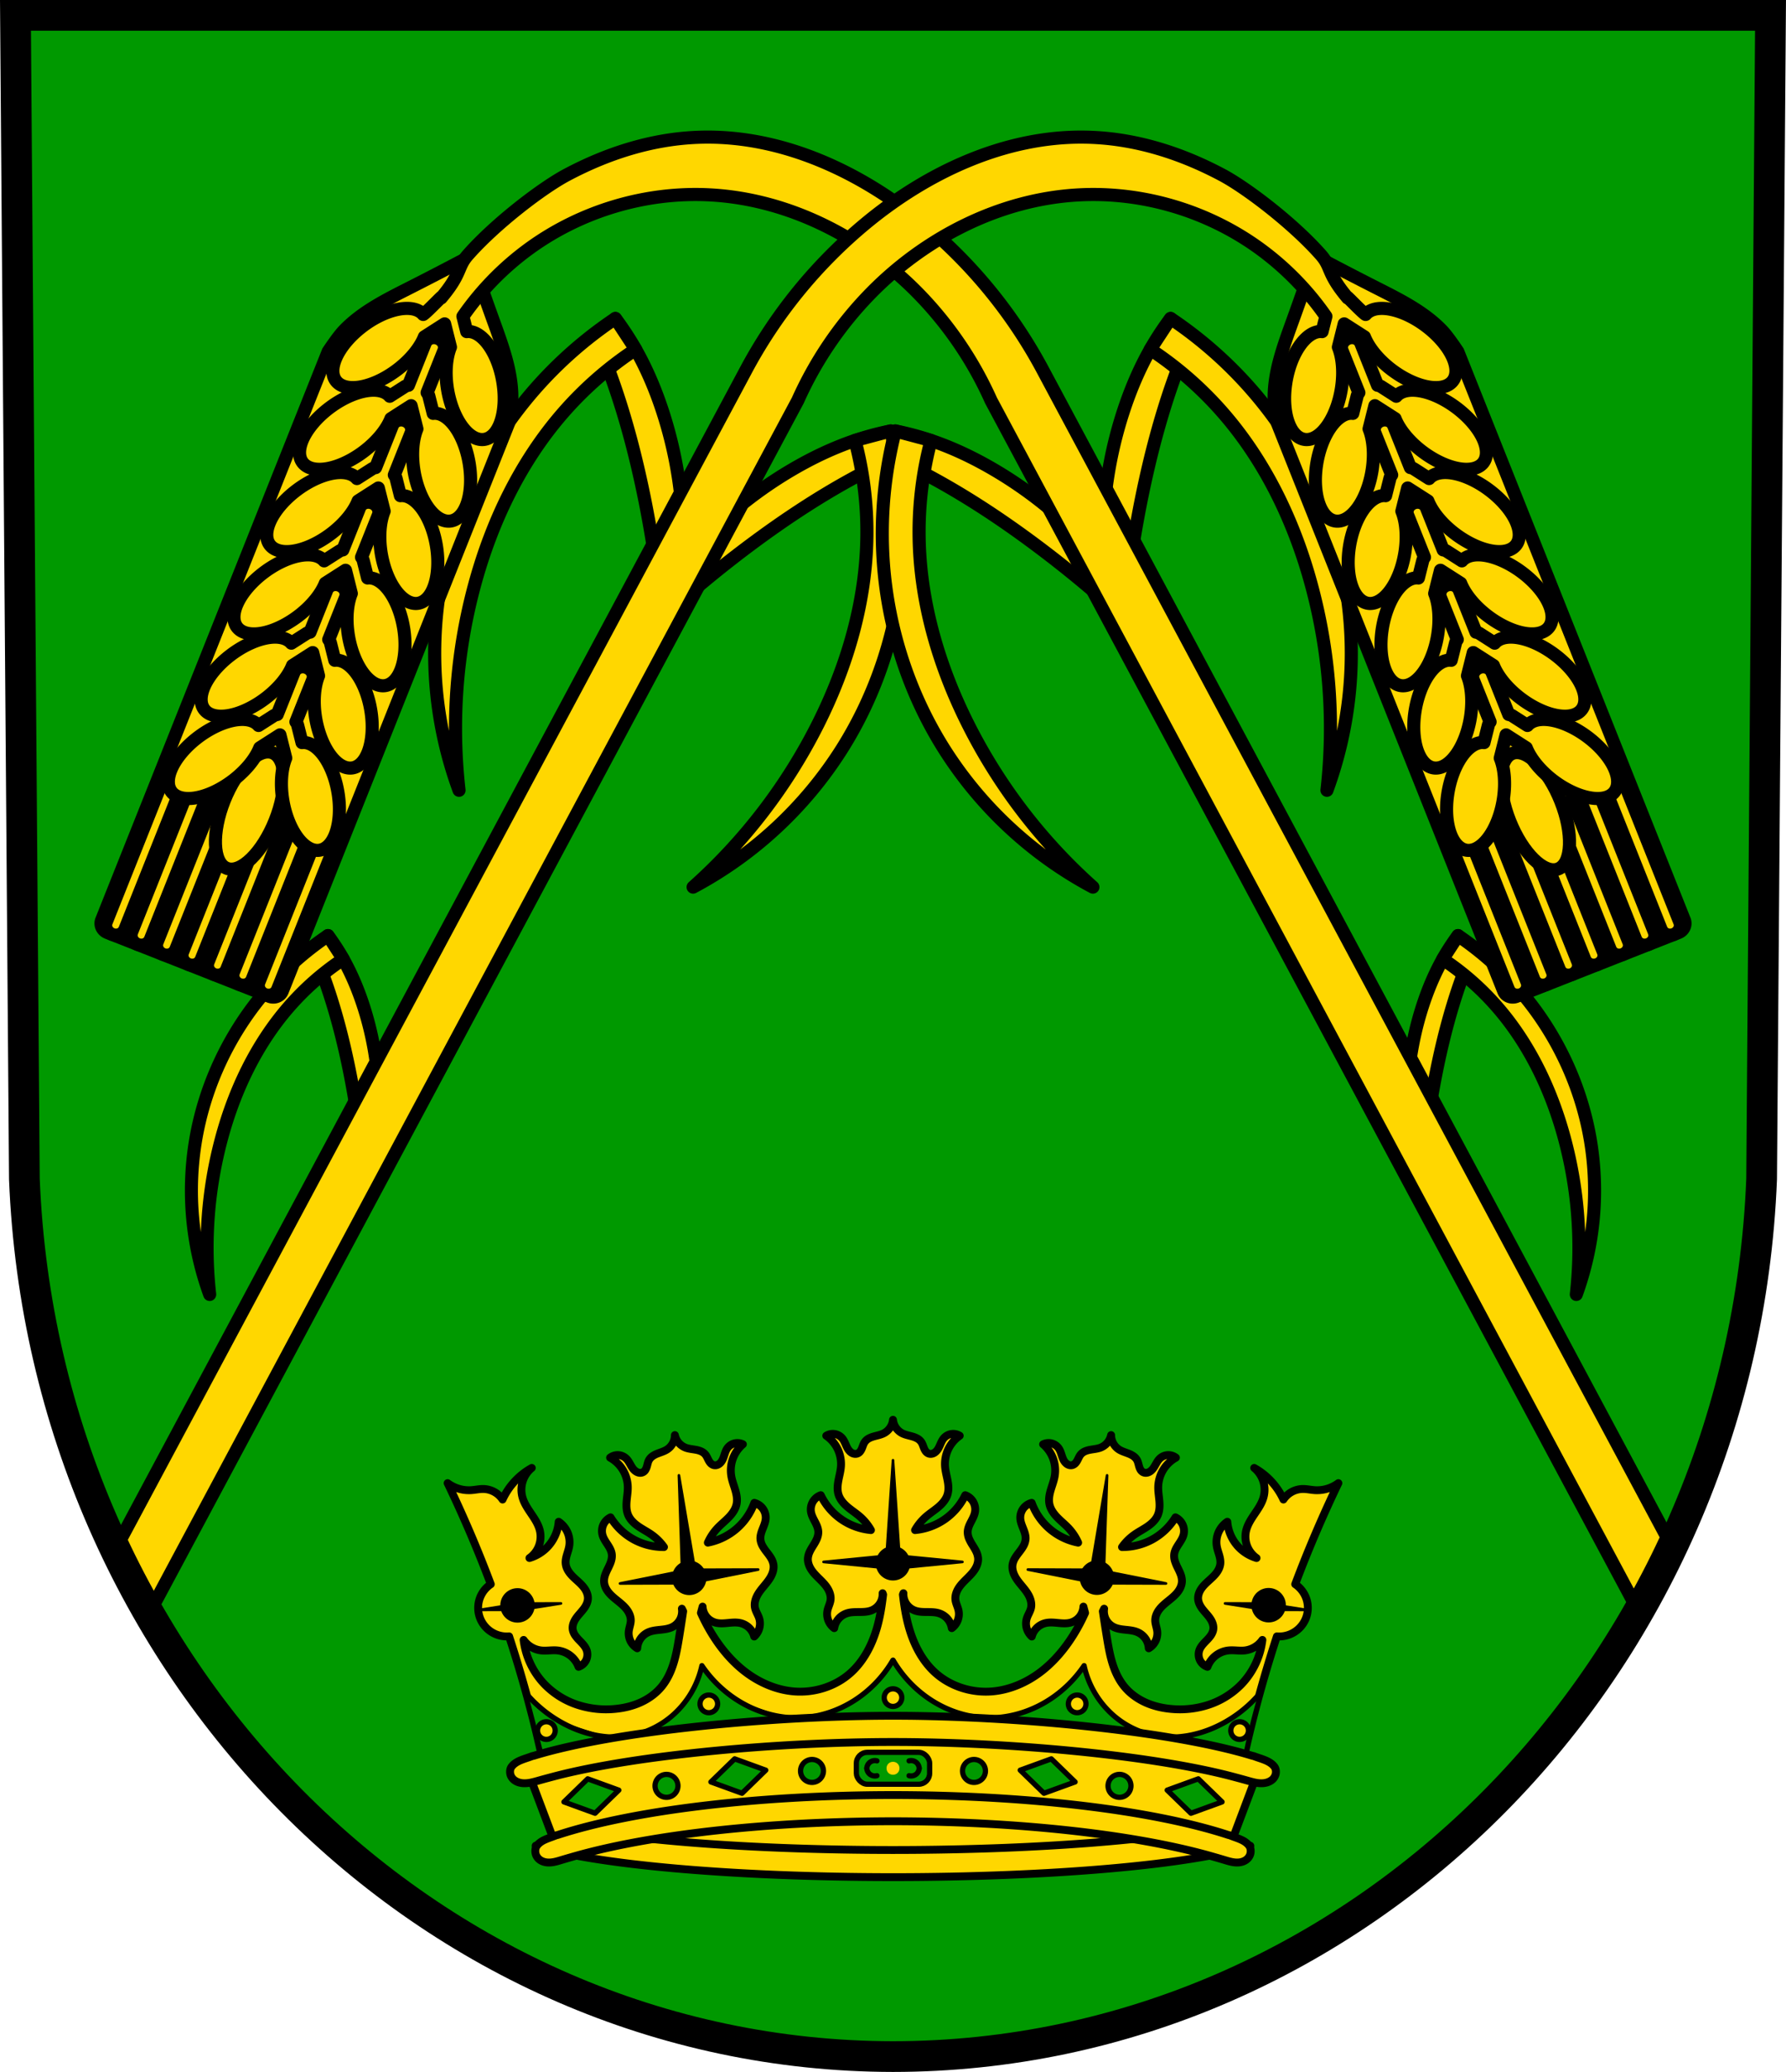 <svg xmlns="http://www.w3.org/2000/svg" width="682.338" height="791.22" viewBox="0 0 180.535 209.344"><g transform="translate(-1.08 -5.883)"><path style="fill:#090;fill-rule:evenodd;stroke:none;stroke-width:3.104;stroke-opacity:1;fill-opacity:1" d="m180.05 7.435-.899 117.58c-1.963 49.46-40.757 88.631-87.804 88.659-47.004-.06-85.812-39.246-87.803-88.658l-.9-117.581h88.701z"/><path style="fill:gold;stroke:#000;stroke-width:.265px;stroke-linecap:butt;stroke-linejoin:miter;stroke-opacity:1;fill-opacity:1" d="m66.621 193.177 22.484 1.041 22.31-.694 11.491-2.823-40.746-5.598-18.577 3.56z"/><path transform="matrix(-.572 .516 .512 .577 67.496 120.896)" style="fill:gold;fill-opacity:1;stroke:#000;stroke-width:1.717;stroke-linecap:round;stroke-linejoin:round;stroke-miterlimit:4;stroke-dasharray:none;stroke-opacity:1" d="M-76.048 63.124a41.351 41.351 0 0 0-10.52-8.748c-1.955-1.137-4.006-2.115-6.148-2.837a28.382 28.382 0 0 0-3.547-.946l1.064 3.31a69.727 69.727 0 0 1 2.956 1.537c3.42 1.884 6.678 4.053 9.812 6.383a112.352 112.352 0 0 1 8.866 7.33z"/><path transform="matrix(-.759 .678 .678 .759 12.044 64.926)" style="fill:gold;fill-opacity:1;stroke:#000;stroke-width:1.3;stroke-linecap:round;stroke-linejoin:round;stroke-miterlimit:4;stroke-dasharray:none;stroke-opacity:1" d="M-76.048 63.124a41.351 41.351 0 0 0-10.52-8.748c-1.955-1.137-4.006-2.115-6.148-2.837a28.382 28.382 0 0 0-3.547-.946l1.064 3.31a69.727 69.727 0 0 1 2.956 1.537c3.42 1.884 6.678 4.053 9.812 6.383a112.352 112.352 0 0 1 8.866 7.33z"/><path transform="matrix(-.759 .678 .678 .759 12.044 64.926)" style="fill:gold;fill-opacity:1;stroke:#000;stroke-width:1.3;stroke-linecap:round;stroke-linejoin:round;stroke-miterlimit:4;stroke-dasharray:none;stroke-opacity:1" d="M-96.263 50.593a40.86 40.86 0 0 0-1.182 13.122c.473 6.515 2.544 12.916 6.03 18.442A39.421 39.421 0 0 0-76.64 95.87 54.476 54.476 0 0 1-89.05 79.674c-2.91-5.8-4.778-12.19-4.847-18.678a35.435 35.435 0 0 1 1.182-9.457z"/><path transform="matrix(.572 .516 -.512 .577 115.199 120.896)" style="fill:gold;fill-opacity:1;stroke:#000;stroke-width:1.717;stroke-linecap:round;stroke-linejoin:round;stroke-miterlimit:4;stroke-dasharray:none;stroke-opacity:1" d="M-76.048 63.124a41.351 41.351 0 0 0-10.52-8.748c-1.955-1.137-4.006-2.115-6.148-2.837a28.382 28.382 0 0 0-3.547-.946l1.064 3.31a69.727 69.727 0 0 1 2.956 1.537c3.42 1.884 6.678 4.053 9.812 6.383a112.352 112.352 0 0 1 8.866 7.33z"/><path transform="matrix(.759 .678 -.678 .759 170.65 64.926)" style="fill:gold;fill-opacity:1;stroke:#000;stroke-width:1.3;stroke-linecap:round;stroke-linejoin:round;stroke-miterlimit:4;stroke-dasharray:none;stroke-opacity:1" d="M-76.048 63.124a41.351 41.351 0 0 0-10.52-8.748c-1.955-1.137-4.006-2.115-6.148-2.837a28.382 28.382 0 0 0-3.547-.946l1.064 3.31a69.727 69.727 0 0 1 2.956 1.537c3.42 1.884 6.678 4.053 9.812 6.383a112.352 112.352 0 0 1 8.866 7.33z"/><path transform="matrix(.759 .678 -.678 .759 170.65 64.926)" style="fill:gold;fill-opacity:1;stroke:#000;stroke-width:1.3;stroke-linecap:round;stroke-linejoin:round;stroke-miterlimit:4;stroke-dasharray:none;stroke-opacity:1" d="M-96.263 50.593a40.86 40.86 0 0 0-1.182 13.122c.473 6.515 2.544 12.916 6.03 18.442A39.421 39.421 0 0 0-76.64 95.87 54.476 54.476 0 0 1-89.05 79.674c-2.91-5.8-4.778-12.19-4.847-18.678a35.435 35.435 0 0 1 1.182-9.457z"/><path transform="matrix(.572 .516 -.512 .577 115.199 120.896)" style="fill:gold;fill-opacity:1;stroke:#000;stroke-width:1.717;stroke-linecap:round;stroke-linejoin:round;stroke-miterlimit:4;stroke-dasharray:none;stroke-opacity:1" d="M-96.263 50.593a40.86 40.86 0 0 0-1.182 13.122c.473 6.515 2.544 12.916 6.03 18.442A39.421 39.421 0 0 0-76.64 95.87 54.476 54.476 0 0 1-89.05 79.674c-2.91-5.8-4.778-12.19-4.847-18.678a35.435 35.435 0 0 1 1.182-9.457z"/><path style="fill:gold;fill-opacity:1;stroke:#000;stroke-width:1.323;stroke-linecap:round;stroke-linejoin:round;stroke-miterlimit:4;stroke-dasharray:none;stroke-opacity:1;paint-order:markers fill stroke" d="M28.312 106.552c.524.206 1.104-.027 1.302-.522l22.543-56.544.356-.893s.31-1.737.306-2.62c-.014-2.614-.957-5.16-1.859-7.656a348.848 348.848 0 0 1-2.297-6.56 353.525 353.525 0 0 1-6.194 3.216c-2.377 1.205-4.82 2.42-6.63 4.314-.614.641-1.584 2.117-1.584 2.117l-.357.893-22.543 56.545c-.198.495.065 1.06.589 1.266z"/><path style="fill:gold;fill-opacity:1;stroke:#000;stroke-width:1.323;stroke-linecap:round;stroke-linejoin:round;stroke-miterlimit:4;stroke-dasharray:none;stroke-opacity:1;paint-order:markers fill stroke" d="M27.844 106.367c.52.205 1.1-.028 1.296-.523l5.372-13.476c.198-.495-.063-1.058-.584-1.263-.521-.205-1.1.028-1.297.523l-5.372 13.475c-.197.495.063 1.059.585 1.264zm-2.573-1.012c.521.205 1.1-.028 1.297-.523l5.372-13.476c.197-.495-.063-1.058-.585-1.263-.52-.205-1.099.028-1.296.523l-5.372 13.475c-.197.495.063 1.06.584 1.264zm-2.572-1.012c.521.206 1.1-.028 1.297-.523l5.372-13.475c.197-.495-.064-1.059-.585-1.264-.52-.205-1.1.028-1.296.523l-5.372 13.475c-.198.495.063 1.06.584 1.264zm-2.572-1.011c.521.205 1.1-.028 1.297-.523l5.372-13.476c.197-.495-.064-1.058-.585-1.264-.521-.205-1.1.028-1.297.523l-5.371 13.476c-.198.495.063 1.058.584 1.264zm-2.572-1.012c.52.205 1.1-.028 1.297-.523l5.372-13.476c.197-.495-.064-1.058-.585-1.263-.521-.206-1.1.027-1.297.522l-5.372 13.476c-.197.495.064 1.059.585 1.264zm-2.572-1.012c.521.205 1.1-.028 1.297-.523l5.372-13.476c.197-.495-.064-1.058-.585-1.263-.521-.205-1.1.027-1.297.523l-5.372 13.475c-.197.495.064 1.059.585 1.264zm-2.572-1.012c.52.206 1.1-.028 1.297-.523l5.371-13.475c.198-.495-.063-1.059-.584-1.264-.521-.205-1.1.028-1.297.523l-5.372 13.475c-.197.495.064 1.06.585 1.264z"/><ellipse style="fill:gold;fill-opacity:1;stroke:#000;stroke-width:1.323;stroke-linecap:round;stroke-linejoin:round;stroke-miterlimit:4;stroke-dasharray:none;stroke-opacity:1;paint-order:markers fill stroke" cx="-56.964" cy="-72.045" rx="2.763" ry="6.278" transform="matrix(-.93 -.366 .37 -.929 0 0)"/><path style="fill:gold;fill-opacity:1;stroke:#000;stroke-width:1.323;stroke-linecap:round;stroke-linejoin:round;stroke-miterlimit:4;stroke-dasharray:none;stroke-opacity:1;paint-order:markers fill stroke" d="M39.028 74.987a5.512 2.814 80.042 0 0 .869.182 5.512 2.814 80.042 0 0 2.01-5.65 5.512 2.814 80.042 0 0-3.626-5.244 5.512 2.814 80.042 0 0-.042.007l-.435-1.735a.96.96 0 0 0-.18-.36l1.696-4.251c.19-.476-.079-1.026-.603-1.232-.523-.206-1.098.011-1.288.487l-1.695 4.253a.97.97 0 0 0-.378.14l-1.512.967a2.803 5.533 53.372 0 0-.027-.033 2.803 5.533 53.372 0 0-6.255 1.353 2.803 5.533 53.372 0 0-2.43 5.485 2.803 5.533 53.372 0 0 .758.458 2.803 5.533 53.372 0 0 5.496-1.811 2.803 5.533 53.372 0 0 2.578-3.192l2.043-1.308.587 2.344a5.512 2.814 80.042 0 0-.322 4.08 5.512 2.814 80.042 0 0 2.756 5.06z"/><path style="fill:gold;fill-opacity:1;stroke:#000;stroke-width:1.323;stroke-linecap:round;stroke-linejoin:round;stroke-miterlimit:4;stroke-dasharray:none;stroke-opacity:1;paint-order:markers fill stroke" d="M35.713 83.302a5.512 2.814 80.042 0 0 .869.183 5.512 2.814 80.042 0 0 2.009-5.65 5.512 2.814 80.042 0 0-3.625-5.244 5.512 2.814 80.042 0 0-.043.007l-.435-1.736a.96.96 0 0 0-.179-.359l1.695-4.252c.19-.476-.078-1.025-.602-1.231-.524-.206-1.098.01-1.288.487l-1.695 4.252a.97.97 0 0 0-.378.14l-1.513.968a2.803 5.533 53.372 0 0-.026-.034 2.803 5.533 53.372 0 0-6.256 1.354 2.803 5.533 53.372 0 0-2.43 5.485 2.803 5.533 53.372 0 0 .759.458 2.803 5.533 53.372 0 0 5.496-1.812 2.803 5.533 53.372 0 0 2.578-3.192l2.042-1.307.588 2.344a5.512 2.814 80.042 0 0-.322 4.079 5.512 2.814 80.042 0 0 2.756 5.06z"/><path style="fill:gold;fill-opacity:1;stroke:#000;stroke-width:1.323;stroke-linecap:round;stroke-linejoin:round;stroke-miterlimit:4;stroke-dasharray:none;stroke-opacity:1;paint-order:markers fill stroke" d="M32.397 91.618a5.512 2.814 80.042 0 0 .87.183 5.512 2.814 80.042 0 0 2.008-5.651 5.512 2.814 80.042 0 0-3.625-5.244 5.512 2.814 80.042 0 0-.042.008l-.435-1.736a.96.96 0 0 0-.18-.359l1.696-4.252c.19-.476-.078-1.026-.602-1.232-.524-.206-1.099.011-1.288.487l-1.696 4.253a.97.97 0 0 0-.378.14l-1.512.967a2.803 5.533 53.372 0 0-.027-.033 2.803 5.533 53.372 0 0-6.255 1.353 2.803 5.533 53.372 0 0-2.43 5.485 2.803 5.533 53.372 0 0 .759.458 2.803 5.533 53.372 0 0 5.496-1.811 2.803 5.533 53.372 0 0 2.578-3.192l2.042-1.308.588 2.344a5.512 2.814 80.042 0 0-.323 4.08 5.512 2.814 80.042 0 0 2.757 5.06zM42.343 66.671a5.512 2.814 80.042 0 0 .87.183 5.512 2.814 80.042 0 0 2.008-5.651 5.512 2.814 80.042 0 0-3.625-5.243 5.512 2.814 80.042 0 0-.042.007l-.435-1.736a.96.96 0 0 0-.18-.359l1.696-4.252c.19-.476-.079-1.025-.602-1.231-.524-.207-1.099.01-1.289.487l-1.695 4.252a.97.97 0 0 0-.378.14l-1.512.967a2.803 5.533 53.372 0 0-.027-.033 2.803 5.533 53.372 0 0-6.255 1.354 2.803 5.533 53.372 0 0-2.43 5.485 2.803 5.533 53.372 0 0 .759.458 2.803 5.533 53.372 0 0 5.496-1.812 2.803 5.533 53.372 0 0 2.578-3.192l2.042-1.307.588 2.344a5.512 2.814 80.042 0 0-.323 4.079 5.512 2.814 80.042 0 0 2.757 5.06z"/><path style="fill:gold;fill-opacity:1;stroke:#000;stroke-width:1.323;stroke-linecap:round;stroke-linejoin:round;stroke-miterlimit:4;stroke-dasharray:none;stroke-opacity:1;paint-order:markers fill stroke" d="M45.659 58.355a5.512 2.814 80.042 0 0 .869.183 5.512 2.814 80.042 0 0 2.009-5.65 5.512 2.814 80.042 0 0-3.626-5.244 5.512 2.814 80.042 0 0-.042.007l-.435-1.735a.957.957 0 0 0-.179-.36l1.695-4.251c.19-.477-.078-1.026-.602-1.232-.524-.206-1.098.011-1.288.487l-1.696 4.252a.97.97 0 0 0-.377.14l-1.513.968a2.803 5.533 53.372 0 0-.026-.033 2.803 5.533 53.372 0 0-6.256 1.353 2.803 5.533 53.372 0 0-2.43 5.485 2.803 5.533 53.372 0 0 .759.458 2.803 5.533 53.372 0 0 5.496-1.811 2.803 5.533 53.372 0 0 2.578-3.192l2.042-1.308.588 2.344a5.512 2.814 80.042 0 0-.322 4.08 5.512 2.814 80.042 0 0 2.756 5.06z"/><path style="fill:gold;fill-opacity:1;stroke:#000;stroke-width:1.3;stroke-linecap:round;stroke-linejoin:round;stroke-miterlimit:4;stroke-dasharray:none;stroke-opacity:1" d="M-76.048 63.124a41.351 41.351 0 0 0-10.52-8.748c-1.955-1.137-4.006-2.115-6.148-2.837a28.382 28.382 0 0 0-3.547-.946l1.064 3.31a69.727 69.727 0 0 1 2.956 1.537c3.42 1.884 6.678 4.053 9.812 6.383a112.352 112.352 0 0 1 8.866 7.33z" transform="translate(189.573 -2.08) scale(1.018)"/><path transform="matrix(-.572 .516 .512 .577 67.496 120.896)" style="fill:gold;fill-opacity:1;stroke:#000;stroke-width:1.717;stroke-linecap:round;stroke-linejoin:round;stroke-miterlimit:4;stroke-dasharray:none;stroke-opacity:1" d="M-96.263 50.593a40.86 40.86 0 0 0-1.182 13.122c.473 6.515 2.544 12.916 6.03 18.442A39.421 39.421 0 0 0-76.64 95.87 54.476 54.476 0 0 1-89.05 79.674c-2.91-5.8-4.778-12.19-4.847-18.678a35.435 35.435 0 0 1 1.182-9.457z"/><path style="fill:gold;fill-opacity:1;stroke:#000;stroke-width:5;stroke-linecap:round;stroke-linejoin:round;stroke-miterlimit:4;stroke-dasharray:none;stroke-opacity:1;paint-order:markers fill stroke" d="M268.824 52.281c-.977.011-1.953.038-2.931.078-17.451.72-34.29 6.12-49.768 14.358-9.287 4.943-26.93 18.35-37.61 30.435-4.278 4.842-2.172 6.869-10.245 16.453 1.809-2.322-5.262 5.28-6.848 6.288l-.102-.127c-3.992-4.312-14.576-2.02-23.64 5.117-9.064 7.136-13.177 16.415-9.188 20.728.724.783 1.691 1.368 2.87 1.733 5.154 1.595 13.575-1.18 20.77-6.846 4.601-3.626 8.138-8.005 9.747-12.066l7.719-4.942 2.218 8.86c-1.627 4.051-2.067 9.645-1.216 15.418 1.338 9.026 5.56 16.781 10.416 19.127h.002c1.109.535 2.216.768 3.283.69 5.88-.424 9.28-9.986 7.594-21.356-1.687-11.372-7.822-20.246-13.704-19.819a7.218 7.218 0 0 0-.158.026l-1.453-5.801A108.73 108.73 0 0 1 201.844 94.8c19.748-14.368 44.48-21.78 68.869-20.504 30.267 1.584 59.108 16.405 80.162 38.207a140.586 140.586 0 0 1 27.146 40.182l247.22 462.068a363.358 363.358 0 0 0 12.755-24.688L398.21 141.885a187.344 187.344 0 0 0-46.357-56.934c-23.425-19.316-52.749-33.007-83.028-32.67z" transform="matrix(.265 0 0 .265 1.08 5.883)"/><path style="fill:gold;fill-opacity:1;stroke:#000;stroke-width:1.323;stroke-linecap:round;stroke-linejoin:round;stroke-miterlimit:4;stroke-dasharray:none;stroke-opacity:1;paint-order:markers fill stroke" d="M154.383 106.552c-.524.206-1.104-.027-1.302-.522l-22.543-56.544-.356-.893s-.31-1.737-.306-2.62c.014-2.614.957-5.16 1.859-7.656.788-2.18 1.553-4.367 2.297-6.56a353.514 353.514 0 0 0 6.194 3.216c2.377 1.205 4.819 2.42 6.63 4.314.613.641 1.584 2.117 1.584 2.117l.357.893 22.543 56.545c.198.495-.065 1.06-.59 1.266z"/><path style="fill:gold;fill-opacity:1;stroke:#000;stroke-width:1.323;stroke-linecap:round;stroke-linejoin:round;stroke-miterlimit:4;stroke-dasharray:none;stroke-opacity:1;paint-order:markers fill stroke" d="M154.851 106.367c-.52.205-1.1-.028-1.297-.523l-5.371-13.476c-.198-.495.063-1.058.584-1.263.521-.205 1.1.028 1.297.523l5.372 13.475c.197.495-.064 1.059-.585 1.264zm2.573-1.012c-.522.205-1.1-.028-1.297-.523l-5.372-13.476c-.197-.495.063-1.058.584-1.263.522-.205 1.1.028 1.297.523l5.372 13.475c.197.495-.063 1.06-.584 1.264zm2.572-1.012c-.521.206-1.1-.028-1.297-.523l-5.372-13.475c-.197-.495.064-1.059.585-1.264.52-.205 1.099.028 1.296.523l5.372 13.475c.197.495-.063 1.06-.584 1.264zm2.572-1.011c-.521.205-1.1-.028-1.297-.523l-5.372-13.476c-.198-.495.064-1.058.585-1.264.521-.205 1.1.028 1.297.523l5.371 13.476c.198.495-.063 1.058-.584 1.264zm2.572-1.012c-.52.205-1.1-.028-1.297-.523L158.47 88.32c-.197-.495.064-1.058.585-1.263.521-.206 1.1.027 1.297.522l5.372 13.476c.197.495-.064 1.059-.585 1.264zm2.572-1.012c-.521.205-1.1-.028-1.297-.523l-5.372-13.476c-.197-.495.064-1.058.585-1.263.52-.205 1.1.027 1.297.523l5.372 13.475c.197.495-.064 1.059-.585 1.264zm2.572-1.012c-.521.206-1.1-.028-1.297-.523l-5.372-13.475c-.197-.495.064-1.059.585-1.264.521-.205 1.1.028 1.297.523l5.371 13.475c.198.495-.063 1.06-.584 1.264z"/><ellipse style="fill:gold;fill-opacity:1;stroke:#000;stroke-width:1.323;stroke-linecap:round;stroke-linejoin:round;stroke-miterlimit:4;stroke-dasharray:none;stroke-opacity:1;paint-order:markers fill stroke" cx="112.742" cy="-138.973" rx="2.763" ry="6.278" transform="matrix(.93 -.366 -.37 -.929 0 0)"/><path style="fill:gold;fill-opacity:1;stroke:#000;stroke-width:1.323;stroke-linecap:round;stroke-linejoin:round;stroke-miterlimit:4;stroke-dasharray:none;stroke-opacity:1;paint-order:markers fill stroke" d="M143.667 74.987a2.814 5.512 9.958 0 1-.87.182 2.814 5.512 9.958 0 1-2.008-5.65 2.814 5.512 9.958 0 1 3.625-5.244 2.814 5.512 9.958 0 1 .042.007l.435-1.735a.96.96 0 0 1 .18-.36l-1.696-4.251c-.19-.476.079-1.026.602-1.232.524-.206 1.099.011 1.289.487l1.695 4.253a.97.97 0 0 1 .378.14l1.512.967a5.533 2.803 36.628 0 1 .027-.033 5.533 2.803 36.628 0 1 6.255 1.353 5.533 2.803 36.628 0 1 2.43 5.485 5.533 2.803 36.628 0 1-.758.458 5.533 2.803 36.628 0 1-5.496-1.811 5.533 2.803 36.628 0 1-2.578-3.192l-2.043-1.308-.587 2.344a2.814 5.512 9.958 0 1 .322 4.08 2.814 5.512 9.958 0 1-2.756 5.06z"/><path style="fill:gold;fill-opacity:1;stroke:#000;stroke-width:1.323;stroke-linecap:round;stroke-linejoin:round;stroke-miterlimit:4;stroke-dasharray:none;stroke-opacity:1;paint-order:markers fill stroke" d="M146.982 83.302a2.814 5.512 9.958 0 1-.869.183 2.814 5.512 9.958 0 1-2.009-5.65 2.814 5.512 9.958 0 1 3.625-5.244 2.814 5.512 9.958 0 1 .043.007l.435-1.736a.96.96 0 0 1 .179-.359l-1.696-4.252c-.19-.476.079-1.025.603-1.231.524-.207 1.098.01 1.288.487l1.695 4.252a.97.97 0 0 1 .378.14l1.512.968a5.533 2.803 36.628 0 1 .027-.034 5.533 2.803 36.628 0 1 6.255 1.354 5.533 2.803 36.628 0 1 2.431 5.485 5.533 2.803 36.628 0 1-.76.458 5.533 2.803 36.628 0 1-5.495-1.812 5.533 2.803 36.628 0 1-2.578-3.192l-2.043-1.307-.587 2.344a2.814 5.512 9.958 0 1 .322 4.079 2.814 5.512 9.958 0 1-2.756 5.06z"/><path style="fill:gold;fill-opacity:1;stroke:#000;stroke-width:1.323;stroke-linecap:round;stroke-linejoin:round;stroke-miterlimit:4;stroke-dasharray:none;stroke-opacity:1;paint-order:markers fill stroke" d="M150.297 91.618a2.814 5.512 9.958 0 1-.869.183 2.814 5.512 9.958 0 1-2.009-5.651 2.814 5.512 9.958 0 1 3.626-5.244 2.814 5.512 9.958 0 1 .042.008l.435-1.736a.96.96 0 0 1 .18-.359l-1.696-4.252c-.19-.476.078-1.026.602-1.232.524-.206 1.098.011 1.288.487l1.696 4.253a.97.97 0 0 1 .377.14l1.513.967a5.533 2.803 36.628 0 1 .027-.033 5.533 2.803 36.628 0 1 6.255 1.353 5.533 2.803 36.628 0 1 2.43 5.485 5.533 2.803 36.628 0 1-.759.458 5.533 2.803 36.628 0 1-5.496-1.811 5.533 2.803 36.628 0 1-2.578-3.192l-2.042-1.308-.588 2.344a2.814 5.512 9.958 0 1 .323 4.08 2.814 5.512 9.958 0 1-2.757 5.06zM140.351 66.671a2.814 5.512 9.958 0 1-.868.183 2.814 5.512 9.958 0 1-2.01-5.651 2.814 5.512 9.958 0 1 3.626-5.243 2.814 5.512 9.958 0 1 .042.007l.435-1.736a.96.96 0 0 1 .18-.359l-1.696-4.252c-.19-.476.078-1.025.602-1.231.524-.207 1.099.01 1.288.487l1.696 4.252a.97.97 0 0 1 .377.14l1.513.967a5.533 2.803 36.628 0 1 .027-.033 5.533 2.803 36.628 0 1 6.255 1.354 5.533 2.803 36.628 0 1 2.43 5.484 5.533 2.803 36.628 0 1-.759.459 5.533 2.803 36.628 0 1-5.496-1.812 5.533 2.803 36.628 0 1-2.578-3.192l-2.042-1.307-.588 2.344a2.814 5.512 9.958 0 1 .323 4.079 2.814 5.512 9.958 0 1-2.757 5.06z"/><path style="fill:gold;fill-opacity:1;stroke:#000;stroke-width:1.323;stroke-linecap:round;stroke-linejoin:round;stroke-miterlimit:4;stroke-dasharray:none;stroke-opacity:1;paint-order:markers fill stroke" d="M137.036 58.355a2.814 5.512 9.958 0 1-.869.183 2.814 5.512 9.958 0 1-2.009-5.65 2.814 5.512 9.958 0 1 3.625-5.244 2.814 5.512 9.958 0 1 .043.007l.435-1.735a.957.957 0 0 1 .179-.36l-1.696-4.251c-.19-.477.08-1.026.603-1.232.524-.206 1.098.011 1.288.487l1.695 4.252a.97.97 0 0 1 .378.14l1.512.968a5.533 2.803 36.628 0 1 .027-.033 5.533 2.803 36.628 0 1 6.255 1.353 5.533 2.803 36.628 0 1 2.431 5.485 5.533 2.803 36.628 0 1-.759.458 5.533 2.803 36.628 0 1-5.496-1.811 5.533 2.803 36.628 0 1-2.578-3.193l-2.043-1.307-.587 2.344a2.814 5.512 9.958 0 1 .322 4.08 2.814 5.512 9.958 0 1-2.756 5.06z"/><path style="fill:gold;fill-opacity:1;stroke:#000;stroke-width:1.3;stroke-linecap:round;stroke-linejoin:round;stroke-miterlimit:4;stroke-dasharray:none;stroke-opacity:1" d="M-76.048 63.124a41.351 41.351 0 0 0-10.52-8.748c-1.955-1.137-4.006-2.115-6.148-2.837a28.382 28.382 0 0 0-3.547-.946l1.064 3.31a69.727 69.727 0 0 1 2.956 1.537c3.42 1.884 6.678 4.053 9.812 6.383a112.352 112.352 0 0 1 8.866 7.33z" transform="matrix(-1.018 0 0 1.018 -6.878 -2.08)"/><path style="fill:gold;fill-opacity:1;stroke:#000;stroke-width:1.3;stroke-linecap:round;stroke-linejoin:round;stroke-miterlimit:4;stroke-dasharray:none;stroke-opacity:1" d="M-96.263 50.593a40.86 40.86 0 0 0-1.182 13.122c.473 6.515 2.544 12.916 6.03 18.442A39.421 39.421 0 0 0-76.64 95.87 54.476 54.476 0 0 1-89.05 79.674c-2.91-5.8-4.778-12.19-4.847-18.678a35.435 35.435 0 0 1 1.182-9.457z" transform="matrix(-1.018 0 0 1.018 -6.878 -2.08)"/><path style="fill:gold;fill-opacity:1;stroke:#000;stroke-width:5;stroke-linecap:round;stroke-linejoin:round;stroke-miterlimit:4;stroke-dasharray:none;stroke-opacity:1;paint-order:markers fill stroke" d="M413.512 52.281c-30.28-.337-59.603 13.354-83.028 32.67a187.343 187.343 0 0 0-46.357 56.934L44.402 589.947a363.817 363.817 0 0 0 12.764 24.676l247.148-461.937a140.586 140.586 0 0 1 27.147-40.182c21.053-21.802 49.895-36.623 80.162-38.207 24.389-1.276 49.121 6.136 68.87 20.504a108.73 108.73 0 0 1 25.263 25.834l-1.453 5.8a7.217 7.217 0 0 0-.158-.025c-5.882-.427-12.017 8.447-13.704 19.819-1.686 11.37 1.715 20.932 7.596 21.357 1.066.077 2.172-.156 3.281-.691h.004c4.856-2.346 9.078-10.101 10.416-19.127.851-5.773.409-11.367-1.218-15.418l2.22-8.86 7.717 4.942c1.61 4.06 5.147 8.44 9.748 12.066 7.196 5.666 15.617 8.441 20.772 6.846 1.178-.365 2.142-.95 2.867-1.733 3.99-4.313-.122-13.592-9.186-20.728-9.064-7.137-19.648-9.429-23.64-5.117l-.104.127c-1.586-1.007-8.655-8.61-6.846-6.288-8.073-9.584-5.967-11.611-10.246-16.453-10.679-12.085-28.324-25.492-37.611-30.435-15.478-8.239-32.317-13.638-49.768-14.358a97.698 97.698 0 0 0-2.931-.076v-.002z" transform="matrix(.265 0 0 .265 1.08 5.883)"/><path style="fill:gold;fill-opacity:1;stroke:#000;stroke-width:1.3;stroke-linecap:round;stroke-linejoin:round;stroke-miterlimit:4;stroke-dasharray:none;stroke-opacity:1" d="M-96.263 50.593a40.86 40.86 0 0 0-1.182 13.122c.473 6.515 2.544 12.916 6.03 18.442A39.421 39.421 0 0 0-76.64 95.87 54.476 54.476 0 0 1-89.05 79.674c-2.91-5.8-4.778-12.19-4.847-18.678a35.435 35.435 0 0 1 1.182-9.457z" transform="translate(189.573 -2.08) scale(1.018)"/><path style="fill:none;fill-opacity:1;fill-rule:evenodd;stroke:#000;stroke-width:3.104;stroke-opacity:1" d="m180.05 7.435-.899 117.58c-1.963 49.46-40.757 88.631-87.804 88.659-47.004-.06-85.812-39.246-87.803-88.658l-.9-117.581h88.701z"/><path style="fill:gold;fill-opacity:1;stroke:#000;stroke-width:.794;stroke-linecap:round;stroke-linejoin:round;stroke-miterlimit:4;stroke-dasharray:none;stroke-opacity:1" d="M91.347 149.336c-.057.57-.419 1.1-.929 1.362-.318.163-.676.223-1.02.322-.17.05-.34.11-.496.197a1.214 1.214 0 0 0-.402.348c-.138.194-.2.43-.291.649-.046.11-.1.217-.173.31a.602.602 0 0 1-.573.252.747.747 0 0 1-.281-.097c-.173-.1-.306-.26-.408-.43-.205-.344-.304-.752-.564-1.056a1.26 1.26 0 0 0-.759-.422 1.26 1.26 0 0 0-.85.175c.492.34.894.811 1.153 1.351.258.54.375 1.147.333 1.744-.034.48-.167.947-.256 1.42-.09.473-.133.969.008 1.428.155.504.519.918.92 1.259.402.34.85.625 1.246.97.445.387.823.85 1.114 1.362a6.29 6.29 0 0 1-3.032-1.114 6.294 6.294 0 0 1-2.042-2.415c-.33.12-.616.357-.794.659a1.546 1.546 0 0 0-.196 1.013c.055.36.236.688.404 1.012.168.324.329.666.338 1.031.007.242-.055.482-.148.705a4.63 4.63 0 0 1-.346.636c-.127.206-.257.41-.36.628a1.93 1.93 0 0 0-.198.693c-.028.413.127.822.355 1.167.228.345.528.636.822.927.294.29.59.587.808.938.218.352.356.768.305 1.179-.045.363-.232.694-.31 1.052a1.78 1.78 0 0 0 .076.998c.12.316.333.597.605.798a1.89 1.89 0 0 1 .413-.915c.217-.26.505-.46.825-.571.405-.142.843-.14 1.271-.142.429-.002.868-.01 1.266-.168.34-.135.637-.38.835-.688.199-.308.298-.68.28-1.045l.052.14c-.132 1.143-.31 2.277-.629 3.38-.49 1.693-1.325 3.324-2.632 4.506-1.548 1.4-3.705 2.072-5.784 1.893-1.781-.153-3.485-.901-4.906-1.988-1.42-1.088-2.568-2.503-3.483-4.04a18.657 18.657 0 0 1-.984-1.901l.17-.637c.019.366.154.725.382 1.012.228.287.547.5.9.601.412.117.85.081 1.277.04.426-.041.862-.086 1.278.014.33.079.637.248.878.485.242.237.418.542.503.87a1.777 1.777 0 0 0 .498-1.855c-.113-.349-.332-.66-.414-1.016-.092-.404.004-.832.186-1.204.182-.371.446-.695.71-1.014.264-.318.532-.638.724-1.005.193-.366.306-.788.237-1.196a1.929 1.929 0 0 0-.265-.67c-.126-.206-.275-.397-.422-.589a4.628 4.628 0 0 1-.408-.598 1.72 1.72 0 0 1-.218-.686c-.027-.364.099-.721.233-1.06.135-.34.282-.683.301-1.048a1.546 1.546 0 0 0-.296-.988 1.545 1.545 0 0 0-.856-.576 6.295 6.295 0 0 1-1.79 2.608 6.29 6.29 0 0 1-2.906 1.412c.238-.54.568-1.038.972-1.467.36-.384.778-.711 1.143-1.09.365-.38.686-.828.789-1.345.095-.471 0-.96-.135-1.422-.136-.462-.315-.912-.396-1.386a3.487 3.487 0 0 1 .156-1.77 3.488 3.488 0 0 1 1.012-1.46 1.26 1.26 0 0 0-.864-.088 1.26 1.26 0 0 0-.712.496c-.228.328-.287.744-.456 1.106-.085.181-.2.353-.362.47a.75.75 0 0 1-.27.125.598.598 0 0 1-.297-.006.68.68 0 0 1-.298-.187 1.32 1.32 0 0 1-.204-.292c-.113-.21-.198-.438-.355-.617a1.213 1.213 0 0 0-.434-.305 2.355 2.355 0 0 0-.515-.147c-.35-.064-.714-.088-1.046-.219a1.754 1.754 0 0 1-1.06-1.26c0 .573-.307 1.136-.788 1.447-.3.193-.65.289-.982.422a2.354 2.354 0 0 0-.475.246 1.214 1.214 0 0 0-.365.386c-.118.207-.155.448-.224.675a1.318 1.318 0 0 1-.141.327.603.603 0 0 1-.545.308.74.74 0 0 1-.29-.07 1.187 1.187 0 0 1-.45-.387c-.237-.32-.376-.717-.665-.993a1.26 1.26 0 0 0-.797-.344 1.26 1.26 0 0 0-.83.26c.525.289.971.717 1.283 1.228.312.51.488 1.104.506 1.702.014.481-.072.959-.113 1.438-.041.48-.036.977.15 1.42.205.486.609.862 1.042 1.16.434.3.907.537 1.337.842.481.34.904.762 1.245 1.243-1.09.01-2.18-.27-3.128-.805a6.293 6.293 0 0 1-2.275-2.198 1.545 1.545 0 0 0-.724.735c-.147.318-.18.688-.093 1.027.091.354.304.661.503.967.2.305.394.63.44.992.03.24-.006.485-.077.716-.07.23-.174.45-.28.668-.106.217-.215.434-.296.661a1.93 1.93 0 0 0-.127.71c.013.413.208.803.47 1.124.262.32.588.58.91.84.322.26.645.525.898.853.252.328.431.728.422 1.142-.009.366-.162.714-.203 1.078-.037.336.024.683.175.985.151.303.391.561.682.733a1.89 1.89 0 0 1 .32-.951c.189-.28.456-.508.763-.651.388-.181.824-.224 1.25-.268.427-.045.863-.097 1.243-.294.325-.169.596-.441.763-.768.166-.327.227-.706.172-1.069l.132.265c-.134.885-.27 1.77-.414 2.653-.145.878-.295 1.758-.56 2.608-.264.849-.646 1.672-1.213 2.358-.57.69-1.317 1.225-2.134 1.593-.816.367-1.701.571-2.593.652a9.309 9.309 0 0 1-3.83-.437 8.23 8.23 0 0 1-3.26-2.045 7.81 7.81 0 0 1-2.126-4.492 2.53 2.53 0 0 0 1.773 1.064c.548.062 1.105-.058 1.654 0 .47.05.926.234 1.3.524.373.29.662.687.826 1.13.325-.108.602-.35.755-.656.153-.306.18-.673.073-.998-.135-.41-.46-.725-.761-1.036a3.588 3.588 0 0 1-.416-.496 1.446 1.446 0 0 1-.241-.596c-.04-.291.039-.59.173-.85.134-.262.322-.493.513-.715.192-.223.39-.442.55-.689.16-.247.28-.526.3-.82.023-.36-.11-.716-.309-1.016-.2-.3-.463-.552-.73-.795-.267-.243-.54-.48-.765-.763-.225-.281-.401-.614-.441-.972-.034-.301.03-.605.115-.896.084-.292.188-.578.239-.877.08-.47.021-.96-.166-1.398a2.506 2.506 0 0 0-.897-1.084c-.073.969-.5 1.908-1.182 2.6a4.166 4.166 0 0 1-1.772 1.064c.422-.296.754-.718.942-1.198.188-.48.23-1.017.121-1.52-.137-.633-.5-1.19-.863-1.725-.362-.536-.738-1.08-.91-1.704a2.863 2.863 0 0 1 .035-1.618c.167-.52.487-.992.911-1.337a6.989 6.989 0 0 0-2.954 3.192 2.394 2.394 0 0 0-1.89-1.064c-.436-.015-.866.091-1.3.118a3.605 3.605 0 0 1-2.364-.71 126.512 126.512 0 0 1 4.363 10.212 2.91 2.89 0 0 0-1.278 2.39 2.91 2.89 0 0 0 2.91 2.89 2.91 2.89 0 0 0 .22-.008 126.541 126.541 0 0 1 4.184 16.433l34.621-3.664 34.622 3.664a126.542 126.542 0 0 1 4.183-16.433 2.91 2.89 0 0 0 .22.009 2.91 2.89 0 0 0 2.91-2.891 2.91 2.89 0 0 0-1.278-2.39 126.51 126.51 0 0 1 4.364-10.212 3.605 3.605 0 0 1-2.363.71c-.435-.027-.865-.133-1.3-.118a2.394 2.394 0 0 0-1.891 1.064 6.99 6.99 0 0 0-2.954-3.192c.423.345.744.816.91 1.337.167.521.18 1.09.035 1.618-.17.624-.547 1.168-.91 1.704-.362.536-.725 1.092-.862 1.724-.11.504-.067 1.04.121 1.52s.52.903.942 1.2a4.166 4.166 0 0 1-1.772-1.065 4.188 4.188 0 0 1-1.182-2.6c-.395.265-.71.647-.897 1.084a2.506 2.506 0 0 0-.166 1.398c.05.299.155.585.24.877.083.29.147.595.114.896-.04.358-.216.69-.44.972-.226.282-.5.52-.766.763-.267.243-.53.494-.73.794-.2.3-.332.657-.309 1.017.02.294.14.573.3.82.16.247.358.466.55.689.191.222.379.453.513.714.134.262.213.56.173.851-.03.214-.121.416-.24.596-.12.18-.267.34-.417.496-.3.31-.626.625-.761 1.036-.107.325-.08.692.073.998.153.306.43.548.755.657a2.57 2.57 0 0 1 .827-1.13 2.57 2.57 0 0 1 1.3-.525c.548-.058 1.105.062 1.653 0a2.53 2.53 0 0 0 1.773-1.064 7.81 7.81 0 0 1-2.127 4.492 8.23 8.23 0 0 1-3.26 2.045 9.308 9.308 0 0 1-3.83.437c-.891-.08-1.776-.285-2.593-.652-.816-.368-1.563-.903-2.133-1.593-.567-.686-.95-1.509-1.213-2.358-.265-.85-.415-1.73-.56-2.608a203.1 203.1 0 0 1-.414-2.653l.132-.265c-.055.363.006.742.172 1.069.167.327.437.6.763.768.38.197.816.25 1.242.294.426.044.863.087 1.251.268.307.143.574.37.764.65.19.281.3.614.319.952a1.78 1.78 0 0 0 .682-.733c.15-.302.212-.649.175-.985-.041-.364-.194-.712-.203-1.078-.009-.414.17-.814.422-1.142.253-.328.576-.593.898-.853.322-.26.648-.52.91-.84.261-.32.456-.711.47-1.125a1.93 1.93 0 0 0-.127-.709c-.081-.228-.19-.444-.296-.661a4.63 4.63 0 0 1-.28-.668 1.715 1.715 0 0 1-.077-.716c.046-.362.24-.687.44-.992.199-.306.412-.613.503-.967.087-.34.054-.71-.094-1.027a1.545 1.545 0 0 0-.724-.735 6.293 6.293 0 0 1-2.274 2.198c-.949.535-2.039.815-3.128.805.34-.481.764-.903 1.245-1.243.43-.305.903-.542 1.337-.841.433-.3.837-.675 1.04-1.16.187-.444.193-.942.152-1.42-.041-.48-.127-.958-.113-1.439a3.489 3.489 0 0 1 .506-1.702 3.486 3.486 0 0 1 1.282-1.229 1.26 1.26 0 0 0-.829-.26 1.26 1.26 0 0 0-.797.345c-.289.276-.428.672-.666.993-.119.161-.267.305-.449.388a.748.748 0 0 1-.29.069.605.605 0 0 1-.29-.065.68.68 0 0 1-.255-.243 1.317 1.317 0 0 1-.14-.327c-.07-.227-.108-.468-.225-.675a1.214 1.214 0 0 0-.365-.386 2.355 2.355 0 0 0-.475-.246c-.331-.133-.683-.229-.983-.422a1.755 1.755 0 0 1-.787-1.447 1.754 1.754 0 0 1-1.06 1.26c-.332.13-.695.155-1.047.22-.175.031-.35.075-.514.146a1.213 1.213 0 0 0-.434.305c-.157.18-.242.408-.355.617a1.323 1.323 0 0 1-.204.292.68.68 0 0 1-.298.187.599.599 0 0 1-.296.006.75.75 0 0 1-.27-.125 1.188 1.188 0 0 1-.363-.47c-.17-.362-.228-.778-.456-1.106a1.26 1.26 0 0 0-.712-.496 1.26 1.26 0 0 0-.864.089c.456.388.808.897 1.012 1.46.203.563.258 1.179.156 1.769-.081.474-.26.924-.396 1.386-.136.461-.23.95-.135 1.422.103.517.424.965.789 1.344.365.38.782.707 1.143 1.091.403.43.734.928.972 1.467a6.29 6.29 0 0 1-2.906-1.412 6.295 6.295 0 0 1-1.79-2.608c-.34.086-.648.293-.856.576a1.547 1.547 0 0 0-.296.988c.019.365.166.708.3 1.048.135.339.261.696.234 1.06a1.72 1.72 0 0 1-.218.686c-.116.212-.26.406-.408.598-.147.192-.297.383-.422.59a1.929 1.929 0 0 0-.265.669c-.07.408.044.83.237 1.196.192.367.46.687.724 1.005.264.319.528.643.71 1.014.182.372.277.8.186 1.204-.082.357-.301.667-.414 1.016a1.777 1.777 0 0 0-.025 1c.088.327.272.628.523.855.085-.328.26-.633.502-.87a1.89 1.89 0 0 1 .879-.485c.416-.1.851-.055 1.278-.014.426.041.865.077 1.277-.04.353-.1.672-.314.9-.6.228-.288.363-.647.382-1.013l.17.637c-.292.651-.62 1.287-.984 1.9-.915 1.538-2.063 2.953-3.483 4.04-1.42 1.088-3.125 1.836-4.907 1.99-2.078.178-4.235-.495-5.783-1.894-1.307-1.182-2.142-2.813-2.632-4.506-.32-1.102-.498-2.237-.63-3.379l.054-.141c-.019.366.08.737.278 1.045.199.309.495.553.836.688.398.158.838.166 1.266.168.429.002.866 0 1.27.142.32.111.609.31.826.57.216.261.36.581.412.916.273-.2.486-.482.606-.798.12-.316.147-.667.076-.998-.077-.358-.265-.689-.31-1.052-.051-.411.087-.827.305-1.179.219-.351.514-.647.808-.938.294-.29.593-.582.822-.927.228-.345.383-.754.355-1.167a1.928 1.928 0 0 0-.198-.693c-.103-.218-.233-.422-.36-.628a4.63 4.63 0 0 1-.346-.636 1.72 1.72 0 0 1-.148-.705c.01-.365.17-.707.338-1.031.168-.324.349-.651.404-1.012a1.546 1.546 0 0 0-.196-1.013 1.546 1.546 0 0 0-.794-.659 6.295 6.295 0 0 1-2.042 2.415 6.29 6.29 0 0 1-3.033 1.114c.291-.512.67-.975 1.114-1.362.398-.345.845-.63 1.247-.97.401-.341.765-.755.92-1.259.141-.46.097-.955.008-1.428-.09-.473-.222-.94-.256-1.42a3.487 3.487 0 0 1 .333-1.744c.259-.54.66-1.01 1.152-1.351a1.26 1.26 0 0 0-.85-.175 1.26 1.26 0 0 0-.759.422c-.26.304-.359.712-.563 1.055-.103.172-.235.33-.408.43a.75.75 0 0 1-.282.099.596.596 0 0 1-.294-.036.68.68 0 0 1-.278-.216 1.317 1.317 0 0 1-.173-.311c-.092-.22-.154-.455-.292-.649a1.214 1.214 0 0 0-.402-.348 2.356 2.356 0 0 0-.496-.197c-.343-.1-.702-.16-1.02-.322a1.754 1.754 0 0 1-.929-1.362zm22.048 1.548v-.002h0zm-44.095 0v-.002h0v.002z"/><path style="fill:#090;stroke:#000;stroke-width:.265px;stroke-linecap:butt;stroke-linejoin:miter;stroke-opacity:1;fill-opacity:1" d="M119.056 181.556c.617-.109 1.235-.212 1.854-.31.914-.144 1.84-.28 2.702-.617 1.051-.412 1.964-1.108 2.832-1.828a43.28 43.28 0 0 0 1.956-1.725 71.686 71.686 0 0 0-1.493 5.998 115.285 115.285 0 0 0-7.85-1.518zM101.294 179.676a15.214 15.214 0 0 0 2.651-.54c1.287-.384 2.53-.945 3.604-1.75.88-.66 1.633-1.474 2.369-2.292l.643-.72c.16.482.35.955.566 1.415.532 1.127 1.235 2.178 2.111 3.064a9.787 9.787 0 0 0 3.295 2.188c-1.396-.202-2.795-.391-4.196-.567-2.728-.342-5.464-.634-8.211-.746a62.758 62.758 0 0 0-2.832-.052zM82.63 179.625a16.409 16.409 0 0 0 2.55-.772c1.274-.503 2.49-1.169 3.552-2.034a11.279 11.279 0 0 0 2.677-3.166c.176.368.383.721.618 1.055.734 1.043 1.73 1.877 2.78 2.6a20.626 20.626 0 0 0 3.913 2.11c-.67-.02-1.339-.038-2.008-.05-3.492-.068-6.986-.021-10.477.102-1.202.043-2.403.094-3.604.155zM54.392 177.334l1.467 5.637a443.318 443.318 0 0 1 6.719-1.39c-.35-.136-.701-.265-1.056-.386-1.197-.41-2.428-.734-3.578-1.261a11.022 11.022 0 0 1-3.552-2.6zM72.12 174.269c-.111.369-.236.733-.376 1.092-.302.776-.674 1.528-1.161 2.203a9.895 9.895 0 0 1-1.349 1.485 14.44 14.44 0 0 1-2.475 1.827 137.018 137.018 0 0 0 13.402-1.246c-.43-.24-.875-.452-1.332-.632-1.069-.422-2.21-.68-3.21-1.246-1.005-.57-1.817-1.421-2.56-2.305a28.79 28.79 0 0 1-.94-1.178z"/><path style="fill:gold;fill-opacity:1;stroke:#000;stroke-width:.794;stroke-linecap:round;stroke-linejoin:round;stroke-miterlimit:4;stroke-dasharray:none;stroke-opacity:1" d="M87.015 181.045a137.058 137.058 0 0 0-32.503 3.99l2.782 7.382a149.956 149.956 0 0 1 34.053-4.057 149.925 149.925 0 0 1 34.054 4.057l2.781-7.381a136.998 136.998 0 0 0-36.835-3.932 136.96 136.96 0 0 0-4.332-.059z"/><path style="fill:gold;fill-opacity:1;stroke:#000;stroke-width:.794;stroke-linecap:round;stroke-linejoin:round;stroke-miterlimit:4;stroke-dasharray:none;stroke-opacity:1;paint-order:markers fill stroke" d="M122.906 190.701a38.777 4.974 0 0 1-31.569 2.102 38.777 4.974 0 0 1-31.574-2.1l-4.536 1.666a38.777 4.974 0 0 0 36.11 3.176 38.777 4.974 0 0 0 36.13-3.168z"/><path style="fill:gold;fill-opacity:1;stroke:#000;stroke-width:.794;stroke-linecap:round;stroke-linejoin:round;stroke-miterlimit:4;stroke-dasharray:none;stroke-opacity:1;paint-order:markers fill stroke" d="M91.347 187.249c-13.543.007-26.21 1.516-33.901 4.037-.066.017-.134.029-.197.055-.674.275-1.496.45-1.917 1.058-.142.205-.17.495-.117.746.053.256.21.482.414.637.204.155.453.241.704.272.504.062 1.006-.09 1.492-.238.523-.158 1.048-.307 1.573-.457 7.811-2.18 19.541-3.452 31.95-3.462 12.407.01 24.137 1.282 31.949 3.462.525.15 1.05.299 1.573.457.486.147.988.3 1.491.238.252-.03.5-.117.704-.272.204-.155.361-.381.415-.637.052-.251.024-.54-.118-.746-.42-.608-1.243-.783-1.917-1.058-.063-.026-.13-.038-.196-.055-7.692-2.521-20.359-4.03-33.902-4.037zM91.347 179.238c-12.172 0-28.059 1.517-36.294 4.038-.07.017-.143.029-.21.054-.722.276-1.602.45-2.053 1.059-.152.205-.181.494-.125.746.057.256.225.482.443.636.219.155.485.242.754.273.54.061 1.077-.091 1.597-.238.56-.159 1.122-.308 1.684-.457 8.362-2.18 22.745-3.462 34.204-3.462 11.46 0 25.842 1.281 34.204 3.462.562.15 1.125.298 1.684.457.52.147 1.058.3 1.597.238.27-.031.535-.118.754-.273a1.09 1.09 0 0 0 .444-.636c.056-.252.026-.541-.126-.746-.45-.609-1.33-.783-2.052-1.059-.068-.025-.14-.037-.21-.054-8.236-2.522-24.122-4.038-36.295-4.038z"/><path style="fill:#090;fill-opacity:1;stroke:#000;stroke-width:.529;stroke-linecap:round;stroke-linejoin:round;stroke-miterlimit:4;stroke-dasharray:none;stroke-opacity:1" d="m75.342 183.593-2.4 2.333 3.146 1.144 2.399-2.333zm32.01 0-3.145 1.144 2.4 2.333 3.146-1.144zm-24.193.064a1.158 1.158 0 0 0-1.157 1.158 1.158 1.158 0 0 0 1.157 1.158 1.158 1.158 0 0 0 1.158-1.158 1.158 1.158 0 0 0-1.158-1.158zm16.376 0a1.158 1.158 0 0 0-1.158 1.158 1.158 1.158 0 0 0 1.158 1.158 1.158 1.158 0 0 0 1.157-1.158 1.158 1.158 0 0 0-1.157-1.158zm-31.083 1.506a1.158 1.158 0 0 0-1.157 1.158 1.158 1.158 0 0 0 1.157 1.158 1.158 1.158 0 0 0 1.158-1.158 1.158 1.158 0 0 0-1.158-1.158zm45.79 0a1.158 1.158 0 0 0-1.158 1.158 1.158 1.158 0 0 0 1.158 1.158 1.158 1.158 0 0 0 1.158-1.158 1.158 1.158 0 0 0-1.158-1.158zm-53.756.448-2.4 2.333 3.145 1.144 2.4-2.333zm61.723 0-3.145 1.144 2.4 2.333 3.145-1.144z"/><rect style="fill:#090;fill-opacity:1;stroke:#000;stroke-width:.529;stroke-linecap:round;stroke-linejoin:round;stroke-miterlimit:4;stroke-dasharray:none;stroke-opacity:1;paint-order:markers fill stroke" width="7.405" height="3.221" x="87.645" y="182.935" ry="1.099" rx="1.099"/><circle style="fill:gold;fill-opacity:1;stroke:gold;stroke-width:.529;stroke-linecap:round;stroke-linejoin:round;stroke-miterlimit:4;stroke-dasharray:none;stroke-opacity:1;paint-order:markers fill stroke" cx="91.347" cy="184.545" r=".389"/><path transform="matrix(1.05 0 0 1.05 189.948 136.265)" d="M-96.426 45.983a.785.785 0 0 1 .308-.587.785.785 0 0 1 .665-.128" style="fill:none;stroke:#000;stroke-width:.504;stroke-linecap:round;stroke-linejoin:miter;stroke-miterlimit:4;stroke-dasharray:none;stroke-opacity:1"/><path d="M-96.426 45.983a.785.785 0 0 1 .308-.587.785.785 0 0 1 .665-.128" style="fill:none;stroke:#000;stroke-width:.504;stroke-linecap:round;stroke-linejoin:miter;stroke-miterlimit:4;stroke-dasharray:none;stroke-opacity:1" transform="matrix(1.05 0 0 -1.05 189.948 232.826)"/><g style="stroke-width:.953"><path d="M-96.426 45.983a.785.785 0 0 1 .308-.587.785.785 0 0 1 .665-.128" style="fill:none;stroke:#000;stroke-width:.504;stroke-linecap:round;stroke-linejoin:miter;stroke-miterlimit:4;stroke-dasharray:none;stroke-opacity:1" transform="matrix(-1.05 0 0 1.05 -7.254 136.265)"/><path d="M-96.426 45.983a.785.785 0 0 1 .308-.587.785.785 0 0 1 .665-.128" style="fill:none;stroke:#000;stroke-width:.504;stroke-linecap:round;stroke-linejoin:miter;stroke-miterlimit:4;stroke-dasharray:none;stroke-opacity:1" transform="matrix(-1.05 0 0 -1.05 -7.254 232.826)"/></g><path style="fill:#000;stroke:#000;stroke-width:.265;stroke-linecap:round;stroke-linejoin:round;stroke-miterlimit:4;stroke-dasharray:none;stroke-opacity:1" d="m91.346 153.422-.647 9.651-6.37.623 6.976.68h.085l6.975-.68-6.371-.623zm-21.638 1.527.322 9.667-6.276 1.257 7.009-.021.084-.01 6.873-1.375-6.402.019zm43.279 0-1.61 9.537-6.402-.019 6.872 1.376.085.01 7.009.02-6.277-1.257z"/><ellipse style="fill:#000;fill-opacity:1;stroke:#000;stroke-width:.529;stroke-linecap:round;stroke-linejoin:round;stroke-miterlimit:4;stroke-dasharray:none;stroke-opacity:1;paint-order:markers fill stroke" cx="91.347" cy="163.831" rx="1.476" ry="1.477"/><path style="fill:#000;stroke:#000;stroke-width:.265;stroke-linecap:round;stroke-linejoin:round;stroke-miterlimit:4;stroke-dasharray:none;stroke-opacity:1" d="m53.27 167.958-3.685.582 4.114-.01.05-.004 4.034-.637-3.758.01z"/><ellipse style="fill:#000;fill-opacity:1;stroke:#000;stroke-width:.529;stroke-linecap:round;stroke-linejoin:round;stroke-miterlimit:4;stroke-dasharray:none;stroke-opacity:1;paint-order:markers fill stroke" cx="53.853" cy="171.56" transform="rotate(-5.748) skewX(-.005)" rx="1.476" ry="1.477"/><ellipse style="fill:#000;fill-opacity:1;stroke:#000;stroke-width:.529;stroke-linecap:round;stroke-linejoin:round;stroke-miterlimit:4;stroke-dasharray:none;stroke-opacity:1;paint-order:markers fill stroke" cx="36.303" cy="172.59" transform="rotate(-5.748) skewX(-.005)" rx="1.476" ry="1.477"/><path style="fill:#000;stroke:#000;stroke-width:.265;stroke-linecap:round;stroke-linejoin:round;stroke-miterlimit:4;stroke-dasharray:none;stroke-opacity:1" d="m129.425 167.958 3.684.582-4.114-.01-.05-.004-4.033-.637 3.757.01z"/><ellipse style="fill:#000;fill-opacity:1;stroke:#000;stroke-width:.529;stroke-linecap:round;stroke-linejoin:round;stroke-miterlimit:4;stroke-dasharray:none;stroke-opacity:1;paint-order:markers fill stroke" cx="-127.925" cy="153.262" transform="matrix(-.995 -.1 -.1 .995 0 0)" rx="1.476" ry="1.477"/><ellipse style="fill:#000;fill-opacity:1;stroke:#000;stroke-width:.529;stroke-linecap:round;stroke-linejoin:round;stroke-miterlimit:4;stroke-dasharray:none;stroke-opacity:1;paint-order:markers fill stroke" cx="-145.475" cy="154.292" transform="matrix(-.995 -.1 -.1 .995 0 0)" rx="1.476" ry="1.477"/><path style="fill:none;stroke:#000;stroke-width:.507;stroke-linecap:round;stroke-linejoin:round;stroke-miterlimit:4;stroke-dasharray:none;stroke-opacity:1" d="M-93.582 35.648a11.497 11.497 0 0 1-3.78 3.882c-1.502.942-3.234 1.528-5.004 1.634-2.255.135-4.533-.519-6.435-1.736a11.804 11.804 0 0 1-3.371-3.269 8.885 8.885 0 0 1-2.758 4.699 8.657 8.657 0 0 1-4.188 2.043c-2.032.364-4.159-.04-6.027-.92a12.482 12.482 0 0 1-3.881-2.86" transform="matrix(1.038 0 0 1.05 188.465 136.21)"/><path transform="matrix(-1.038 0 0 1.05 -5.77 136.21)" style="fill:none;stroke:#000;stroke-width:.507;stroke-linecap:round;stroke-linejoin:round;stroke-miterlimit:4;stroke-dasharray:none;stroke-opacity:1" d="M-93.582 35.648a11.497 11.497 0 0 1-3.78 3.882c-1.502.942-3.234 1.528-5.004 1.634-2.255.135-4.533-.519-6.435-1.736a11.804 11.804 0 0 1-3.371-3.269 8.885 8.885 0 0 1-2.758 4.699 8.657 8.657 0 0 1-4.188 2.043c-2.032.364-4.159-.04-6.027-.92a12.482 12.482 0 0 1-3.881-2.86"/><path style="fill:gold;fill-opacity:1;stroke:#000;stroke-width:.529;stroke-linecap:round;stroke-linejoin:round;stroke-miterlimit:4;stroke-dasharray:none;stroke-opacity:1;paint-order:markers fill stroke" d="M91.347 176.515a.89.89 0 0 0-.074.004.89.89 0 0 0-.047.005.89.89 0 0 0-.043.007.89.89 0 0 0-.044.01.89.89 0 0 0-.039.01.89.89 0 0 0-.05.016.89.89 0 0 0-.037.014.89.89 0 0 0-.04.017.89.89 0 0 0-.04.02.89.89 0 0 0-.037.02.89.89 0 0 0-.043.027.89.89 0 0 0-.031.023.89.89 0 0 0-.037.028.89.89 0 0 0-.036.031.89.89 0 0 0-.03.03.89.89 0 0 0-.03.03.89.89 0 0 0-.03.036.89.89 0 0 0-.03.037.89.89 0 0 0-.022.031.89.89 0 0 0-.026.043.89.89 0 0 0-.02.037.89.89 0 0 0-.02.04.89.89 0 0 0-.018.04.89.89 0 0 0-.014.037.89.89 0 0 0-.016.05.89.89 0 0 0-.01.039.89.89 0 0 0-.01.044.89.89 0 0 0-.007.043.89.89 0 0 0-.005.047.89.89 0 0 0-.004.075.89.89 0 0 0 .004.074.89.89 0 0 0 .006.05.89.89 0 0 0 .006.04.89.89 0 0 0 .011.05.89.89 0 0 0 .008.032.89.89 0 0 0 .015.047.89.89 0 0 0 .018.046.89.89 0 0 0 .011.025.89.89 0 0 0 .026.053.89.89 0 0 0 .017.032.89.89 0 0 0 .028.045.89.89 0 0 0 .021.03.89.89 0 0 0 .03.04.89.89 0 0 0 .03.033.89.89 0 0 0 .03.032.89.89 0 0 0 .032.03.89.89 0 0 0 .035.03.89.89 0 0 0 .032.025.89.89 0 0 0 .04.028.89.89 0 0 0 .032.02.89.89 0 0 0 .046.027.89.89 0 0 0 .03.015.89.89 0 0 0 .049.021.89.89 0 0 0 .04.015.89.89 0 0 0 .042.014.89.89 0 0 0 .044.011.89.89 0 0 0 .044.01.89.89 0 0 0 .04.006.89.89 0 0 0 .049.006.89.89 0 0 0 .073.004.89.89 0 0 0 .002 0 .89.89 0 0 0 0 0 .89.89 0 0 0 .074-.004.89.89 0 0 0 .05-.006.89.89 0 0 0 .039-.006.89.89 0 0 0 .043-.01.89.89 0 0 0 .045-.011.89.89 0 0 0 .042-.014.89.89 0 0 0 .04-.015.89.89 0 0 0 .048-.021.89.89 0 0 0 .03-.015.89.89 0 0 0 .047-.026.89.89 0 0 0 .032-.02.89.89 0 0 0 .04-.03.89.89 0 0 0 .032-.024.89.89 0 0 0 .035-.03.89.89 0 0 0 .032-.03.89.89 0 0 0 .03-.032.89.89 0 0 0 .03-.034.89.89 0 0 0 .03-.04.89.89 0 0 0 .02-.029.89.89 0 0 0 .028-.045.89.89 0 0 0 .018-.032.89.89 0 0 0 .025-.053.89.89 0 0 0 .012-.025.89.89 0 0 0 .017-.046.89.89 0 0 0 .015-.047.89.89 0 0 0 .009-.032.89.89 0 0 0 .01-.05.89.89 0 0 0 .007-.04.89.89 0 0 0 .006-.05.89.89 0 0 0 .004-.074.89.89 0 0 0-.004-.075.89.89 0 0 0-.006-.047.89.89 0 0 0-.007-.043.89.89 0 0 0-.01-.044.89.89 0 0 0-.01-.039.89.89 0 0 0-.015-.05.89.89 0 0 0-.015-.037.89.89 0 0 0-.017-.04.89.89 0 0 0-.02-.04.89.89 0 0 0-.02-.037.89.89 0 0 0-.027-.043.89.89 0 0 0-.022-.031.89.89 0 0 0-.029-.037.89.89 0 0 0-.03-.036.89.89 0 0 0-.03-.03.89.89 0 0 0-.03-.03.89.89 0 0 0-.036-.03.89.89 0 0 0-.037-.029.89.89 0 0 0-.032-.023.89.89 0 0 0-.043-.026.89.89 0 0 0-.036-.02.89.89 0 0 0-.041-.02.89.89 0 0 0-.04-.018.89.89 0 0 0-.037-.014.89.89 0 0 0-.05-.016.89.89 0 0 0-.038-.01.89.89 0 0 0-.044-.01.89.89 0 0 0-.043-.007.89.89 0 0 0-.047-.005.89.89 0 0 0-.074-.004.89.89 0 0 0-.001 0zm-18.617.632a.89.89 0 0 0-.89.891.89.89 0 0 0 .89.891.89.89 0 0 0 .89-.89.89.89 0 0 0-.89-.892zm37.234 0a.89.89 0 0 0-.89.891.89.89 0 0 0 .89.891.89.89 0 0 0 .89-.89.89.89 0 0 0-.89-.892zm-53.655 2.696a.89.89 0 0 0-.89.89.89.89 0 0 0 .89.892.89.89 0 0 0 .89-.891.89.89 0 0 0-.89-.891zm70.077 0a.89.89 0 0 0-.89.89.89.89 0 0 0 .89.892.89.89 0 0 0 .89-.891.89.89 0 0 0-.89-.891z"/></g></svg>
